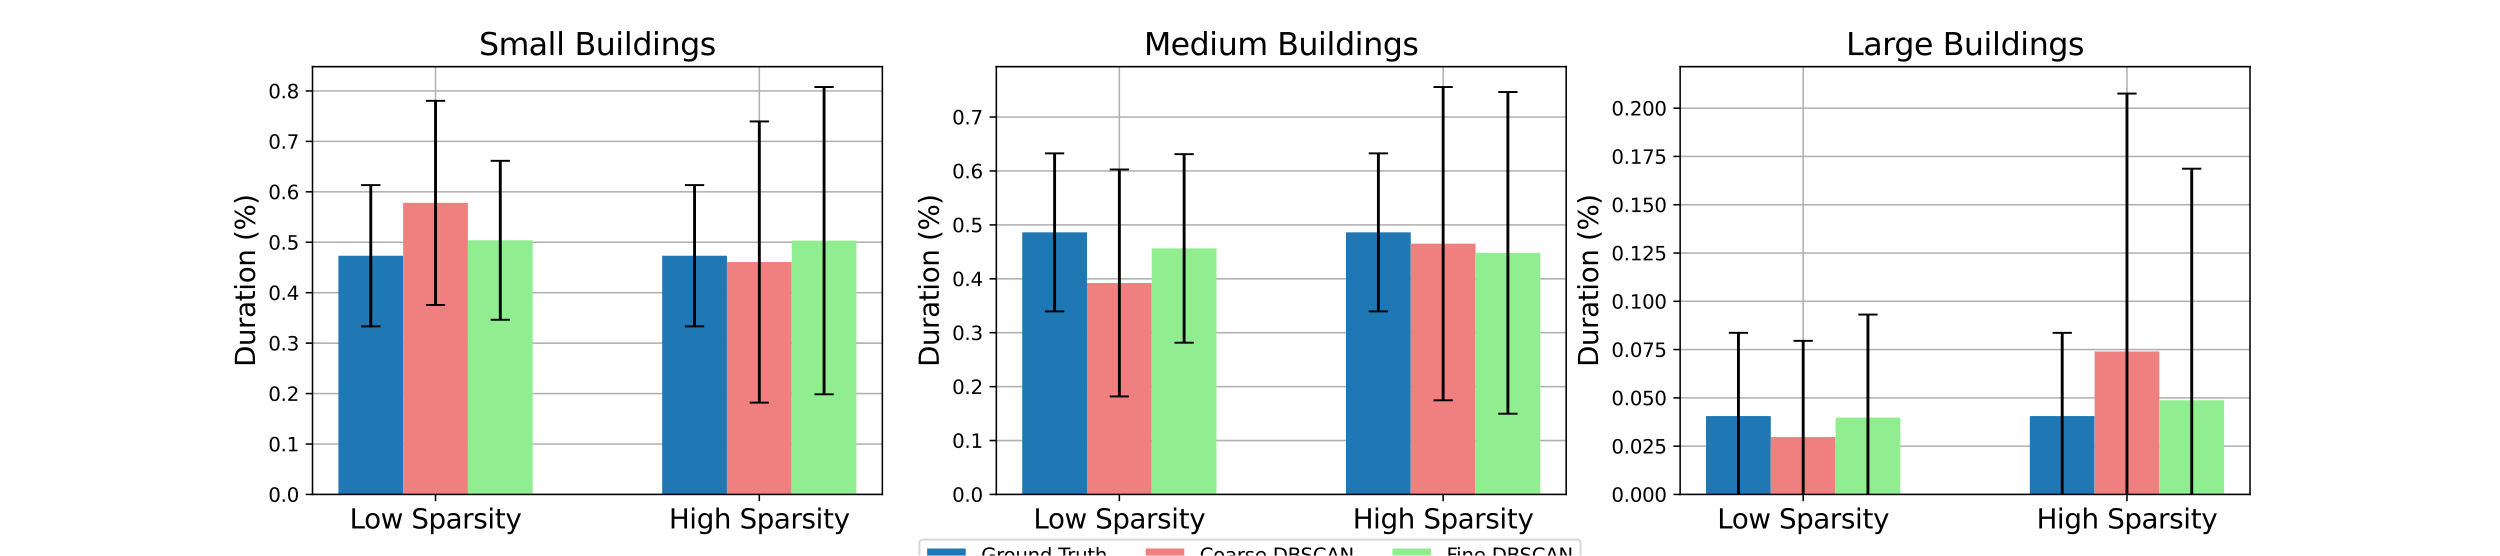 <?xml version="1.0" encoding="utf-8" standalone="no"?>
<!DOCTYPE svg PUBLIC "-//W3C//DTD SVG 1.1//EN"
  "http://www.w3.org/Graphics/SVG/1.1/DTD/svg11.dtd">
<svg xmlns:xlink="http://www.w3.org/1999/xlink" width="1296pt" height="288pt" viewBox="0 0 1296 288" xmlns="http://www.w3.org/2000/svg" version="1.1">
 <defs>
  <style type="text/css">*{stroke-linejoin: round; stroke-linecap: butt}</style>
 </defs>
 <g id="figure_1">
  <g id="patch_1">
   <path d="M 0 288 
L 1296 288 
L 1296 0 
L 0 0 
z
" style="fill: #ffffff"/>
  </g>
  <g id="axes_1">
   <g id="patch_2">
    <path d="M 162 256.32 
L 457.412 256.32 
L 457.412 34.56 
L 162 34.56 
z
" style="fill: #ffffff"/>
   </g>
   <g id="matplotlib.axis_1">
    <g id="xtick_1">
     <g id="line2d_1">
      <path d="M 225.782 256.32 
L 225.782 34.56 
" clip-path="url(#p79f823e473)" style="fill: none; stroke: #b0b0b0; stroke-width: 0.8; stroke-linecap: square"/>
     </g>
     <g id="line2d_2">
      <defs>
       <path id="m84d857269b" d="M 0 0 
L 0 3.5 
" style="stroke: #000000; stroke-width: 0.8"/>
      </defs>
      <g>
       <use xlink:href="#m84d857269b" x="225.782" y="256.32" style="stroke: #000000; stroke-width: 0.8"/>
      </g>
     </g>
     <g id="text_1">
      <!-- Low Sparsity -->
      <g transform="translate(181.238 273.958) scale(0.14 -0.14)">
       <defs>
        <path id="DejaVuSans-4c" d="M 628 4666 
L 1259 4666 
L 1259 531 
L 3531 531 
L 3531 0 
L 628 0 
L 628 4666 
z
" transform="scale(0.016)"/>
        <path id="DejaVuSans-6f" d="M 1959 3097 
Q 1497 3097 1228 2736 
Q 959 2375 959 1747 
Q 959 1119 1226 758 
Q 1494 397 1959 397 
Q 2419 397 2687 759 
Q 2956 1122 2956 1747 
Q 2956 2369 2687 2733 
Q 2419 3097 1959 3097 
z
M 1959 3584 
Q 2709 3584 3137 3096 
Q 3566 2609 3566 1747 
Q 3566 888 3137 398 
Q 2709 -91 1959 -91 
Q 1206 -91 779 398 
Q 353 888 353 1747 
Q 353 2609 779 3096 
Q 1206 3584 1959 3584 
z
" transform="scale(0.016)"/>
        <path id="DejaVuSans-77" d="M 269 3500 
L 844 3500 
L 1563 769 
L 2278 3500 
L 2956 3500 
L 3675 769 
L 4391 3500 
L 4966 3500 
L 4050 0 
L 3372 0 
L 2619 2869 
L 1863 0 
L 1184 0 
L 269 3500 
z
" transform="scale(0.016)"/>
        <path id="DejaVuSans-20" transform="scale(0.016)"/>
        <path id="DejaVuSans-53" d="M 3425 4513 
L 3425 3897 
Q 3066 4069 2747 4153 
Q 2428 4238 2131 4238 
Q 1616 4238 1336 4038 
Q 1056 3838 1056 3469 
Q 1056 3159 1242 3001 
Q 1428 2844 1947 2747 
L 2328 2669 
Q 3034 2534 3370 2195 
Q 3706 1856 3706 1288 
Q 3706 609 3251 259 
Q 2797 -91 1919 -91 
Q 1588 -91 1214 -16 
Q 841 59 441 206 
L 441 856 
Q 825 641 1194 531 
Q 1563 422 1919 422 
Q 2459 422 2753 634 
Q 3047 847 3047 1241 
Q 3047 1584 2836 1778 
Q 2625 1972 2144 2069 
L 1759 2144 
Q 1053 2284 737 2584 
Q 422 2884 422 3419 
Q 422 4038 858 4394 
Q 1294 4750 2059 4750 
Q 2388 4750 2728 4690 
Q 3069 4631 3425 4513 
z
" transform="scale(0.016)"/>
        <path id="DejaVuSans-70" d="M 1159 525 
L 1159 -1331 
L 581 -1331 
L 581 3500 
L 1159 3500 
L 1159 2969 
Q 1341 3281 1617 3432 
Q 1894 3584 2278 3584 
Q 2916 3584 3314 3078 
Q 3713 2572 3713 1747 
Q 3713 922 3314 415 
Q 2916 -91 2278 -91 
Q 1894 -91 1617 61 
Q 1341 213 1159 525 
z
M 3116 1747 
Q 3116 2381 2855 2742 
Q 2594 3103 2138 3103 
Q 1681 3103 1420 2742 
Q 1159 2381 1159 1747 
Q 1159 1113 1420 752 
Q 1681 391 2138 391 
Q 2594 391 2855 752 
Q 3116 1113 3116 1747 
z
" transform="scale(0.016)"/>
        <path id="DejaVuSans-61" d="M 2194 1759 
Q 1497 1759 1228 1600 
Q 959 1441 959 1056 
Q 959 750 1161 570 
Q 1363 391 1709 391 
Q 2188 391 2477 730 
Q 2766 1069 2766 1631 
L 2766 1759 
L 2194 1759 
z
M 3341 1997 
L 3341 0 
L 2766 0 
L 2766 531 
Q 2569 213 2275 61 
Q 1981 -91 1556 -91 
Q 1019 -91 701 211 
Q 384 513 384 1019 
Q 384 1609 779 1909 
Q 1175 2209 1959 2209 
L 2766 2209 
L 2766 2266 
Q 2766 2663 2505 2880 
Q 2244 3097 1772 3097 
Q 1472 3097 1187 3025 
Q 903 2953 641 2809 
L 641 3341 
Q 956 3463 1253 3523 
Q 1550 3584 1831 3584 
Q 2591 3584 2966 3190 
Q 3341 2797 3341 1997 
z
" transform="scale(0.016)"/>
        <path id="DejaVuSans-72" d="M 2631 2963 
Q 2534 3019 2420 3045 
Q 2306 3072 2169 3072 
Q 1681 3072 1420 2755 
Q 1159 2438 1159 1844 
L 1159 0 
L 581 0 
L 581 3500 
L 1159 3500 
L 1159 2956 
Q 1341 3275 1631 3429 
Q 1922 3584 2338 3584 
Q 2397 3584 2469 3576 
Q 2541 3569 2628 3553 
L 2631 2963 
z
" transform="scale(0.016)"/>
        <path id="DejaVuSans-73" d="M 2834 3397 
L 2834 2853 
Q 2591 2978 2328 3040 
Q 2066 3103 1784 3103 
Q 1356 3103 1142 2972 
Q 928 2841 928 2578 
Q 928 2378 1081 2264 
Q 1234 2150 1697 2047 
L 1894 2003 
Q 2506 1872 2764 1633 
Q 3022 1394 3022 966 
Q 3022 478 2636 193 
Q 2250 -91 1575 -91 
Q 1294 -91 989 -36 
Q 684 19 347 128 
L 347 722 
Q 666 556 975 473 
Q 1284 391 1588 391 
Q 1994 391 2212 530 
Q 2431 669 2431 922 
Q 2431 1156 2273 1281 
Q 2116 1406 1581 1522 
L 1381 1569 
Q 847 1681 609 1914 
Q 372 2147 372 2553 
Q 372 3047 722 3315 
Q 1072 3584 1716 3584 
Q 2034 3584 2315 3537 
Q 2597 3491 2834 3397 
z
" transform="scale(0.016)"/>
        <path id="DejaVuSans-69" d="M 603 3500 
L 1178 3500 
L 1178 0 
L 603 0 
L 603 3500 
z
M 603 4863 
L 1178 4863 
L 1178 4134 
L 603 4134 
L 603 4863 
z
" transform="scale(0.016)"/>
        <path id="DejaVuSans-74" d="M 1172 4494 
L 1172 3500 
L 2356 3500 
L 2356 3053 
L 1172 3053 
L 1172 1153 
Q 1172 725 1289 603 
Q 1406 481 1766 481 
L 2356 481 
L 2356 0 
L 1766 0 
Q 1100 0 847 248 
Q 594 497 594 1153 
L 594 3053 
L 172 3053 
L 172 3500 
L 594 3500 
L 594 4494 
L 1172 4494 
z
" transform="scale(0.016)"/>
        <path id="DejaVuSans-79" d="M 2059 -325 
Q 1816 -950 1584 -1140 
Q 1353 -1331 966 -1331 
L 506 -1331 
L 506 -850 
L 844 -850 
Q 1081 -850 1212 -737 
Q 1344 -625 1503 -206 
L 1606 56 
L 191 3500 
L 800 3500 
L 1894 763 
L 2988 3500 
L 3597 3500 
L 2059 -325 
z
" transform="scale(0.016)"/>
       </defs>
       <use xlink:href="#DejaVuSans-4c"/>
       <use xlink:href="#DejaVuSans-6f" x="53.963"/>
       <use xlink:href="#DejaVuSans-77" x="115.145"/>
       <use xlink:href="#DejaVuSans-20" x="196.932"/>
       <use xlink:href="#DejaVuSans-53" x="228.719"/>
       <use xlink:href="#DejaVuSans-70" x="292.195"/>
       <use xlink:href="#DejaVuSans-61" x="355.672"/>
       <use xlink:href="#DejaVuSans-72" x="416.951"/>
       <use xlink:href="#DejaVuSans-73" x="458.064"/>
       <use xlink:href="#DejaVuSans-69" x="510.164"/>
       <use xlink:href="#DejaVuSans-74" x="537.947"/>
       <use xlink:href="#DejaVuSans-79" x="577.156"/>
      </g>
     </g>
    </g>
    <g id="xtick_2">
     <g id="line2d_3">
      <path d="M 393.63 256.32 
L 393.63 34.56 
" clip-path="url(#p79f823e473)" style="fill: none; stroke: #b0b0b0; stroke-width: 0.8; stroke-linecap: square"/>
     </g>
     <g id="line2d_4">
      <g>
       <use xlink:href="#m84d857269b" x="393.63" y="256.32" style="stroke: #000000; stroke-width: 0.8"/>
      </g>
     </g>
     <g id="text_2">
      <!-- High Sparsity -->
      <g transform="translate(346.782 273.958) scale(0.14 -0.14)">
       <defs>
        <path id="DejaVuSans-48" d="M 628 4666 
L 1259 4666 
L 1259 2753 
L 3553 2753 
L 3553 4666 
L 4184 4666 
L 4184 0 
L 3553 0 
L 3553 2222 
L 1259 2222 
L 1259 0 
L 628 0 
L 628 4666 
z
" transform="scale(0.016)"/>
        <path id="DejaVuSans-67" d="M 2906 1791 
Q 2906 2416 2648 2759 
Q 2391 3103 1925 3103 
Q 1463 3103 1205 2759 
Q 947 2416 947 1791 
Q 947 1169 1205 825 
Q 1463 481 1925 481 
Q 2391 481 2648 825 
Q 2906 1169 2906 1791 
z
M 3481 434 
Q 3481 -459 3084 -895 
Q 2688 -1331 1869 -1331 
Q 1566 -1331 1297 -1286 
Q 1028 -1241 775 -1147 
L 775 -588 
Q 1028 -725 1275 -790 
Q 1522 -856 1778 -856 
Q 2344 -856 2625 -561 
Q 2906 -266 2906 331 
L 2906 616 
Q 2728 306 2450 153 
Q 2172 0 1784 0 
Q 1141 0 747 490 
Q 353 981 353 1791 
Q 353 2603 747 3093 
Q 1141 3584 1784 3584 
Q 2172 3584 2450 3431 
Q 2728 3278 2906 2969 
L 2906 3500 
L 3481 3500 
L 3481 434 
z
" transform="scale(0.016)"/>
        <path id="DejaVuSans-68" d="M 3513 2113 
L 3513 0 
L 2938 0 
L 2938 2094 
Q 2938 2591 2744 2837 
Q 2550 3084 2163 3084 
Q 1697 3084 1428 2787 
Q 1159 2491 1159 1978 
L 1159 0 
L 581 0 
L 581 4863 
L 1159 4863 
L 1159 2956 
Q 1366 3272 1645 3428 
Q 1925 3584 2291 3584 
Q 2894 3584 3203 3211 
Q 3513 2838 3513 2113 
z
" transform="scale(0.016)"/>
       </defs>
       <use xlink:href="#DejaVuSans-48"/>
       <use xlink:href="#DejaVuSans-69" x="75.195"/>
       <use xlink:href="#DejaVuSans-67" x="102.979"/>
       <use xlink:href="#DejaVuSans-68" x="166.455"/>
       <use xlink:href="#DejaVuSans-20" x="229.834"/>
       <use xlink:href="#DejaVuSans-53" x="261.621"/>
       <use xlink:href="#DejaVuSans-70" x="325.098"/>
       <use xlink:href="#DejaVuSans-61" x="388.574"/>
       <use xlink:href="#DejaVuSans-72" x="449.854"/>
       <use xlink:href="#DejaVuSans-73" x="490.967"/>
       <use xlink:href="#DejaVuSans-69" x="543.066"/>
       <use xlink:href="#DejaVuSans-74" x="570.85"/>
       <use xlink:href="#DejaVuSans-79" x="610.059"/>
      </g>
     </g>
    </g>
   </g>
   <g id="matplotlib.axis_2">
    <g id="ytick_1">
     <g id="line2d_5">
      <path d="M 162 256.32 
L 457.412 256.32 
" clip-path="url(#p79f823e473)" style="fill: none; stroke: #b0b0b0; stroke-width: 0.8; stroke-linecap: square"/>
     </g>
     <g id="line2d_6">
      <defs>
       <path id="mcb6b02378f" d="M 0 0 
L -3.5 0 
" style="stroke: #000000; stroke-width: 0.8"/>
      </defs>
      <g>
       <use xlink:href="#mcb6b02378f" x="162" y="256.32" style="stroke: #000000; stroke-width: 0.8"/>
      </g>
     </g>
     <g id="text_3">
      <!-- 0.0 -->
      <g transform="translate(139.097 260.119) scale(0.1 -0.1)">
       <defs>
        <path id="DejaVuSans-30" d="M 2034 4250 
Q 1547 4250 1301 3770 
Q 1056 3291 1056 2328 
Q 1056 1369 1301 889 
Q 1547 409 2034 409 
Q 2525 409 2770 889 
Q 3016 1369 3016 2328 
Q 3016 3291 2770 3770 
Q 2525 4250 2034 4250 
z
M 2034 4750 
Q 2819 4750 3233 4129 
Q 3647 3509 3647 2328 
Q 3647 1150 3233 529 
Q 2819 -91 2034 -91 
Q 1250 -91 836 529 
Q 422 1150 422 2328 
Q 422 3509 836 4129 
Q 1250 4750 2034 4750 
z
" transform="scale(0.016)"/>
        <path id="DejaVuSans-2e" d="M 684 794 
L 1344 794 
L 1344 0 
L 684 0 
L 684 794 
z
" transform="scale(0.016)"/>
       </defs>
       <use xlink:href="#DejaVuSans-30"/>
       <use xlink:href="#DejaVuSans-2e" x="63.623"/>
       <use xlink:href="#DejaVuSans-30" x="95.41"/>
      </g>
     </g>
    </g>
    <g id="ytick_2">
     <g id="line2d_7">
      <path d="M 162 230.173 
L 457.412 230.173 
" clip-path="url(#p79f823e473)" style="fill: none; stroke: #b0b0b0; stroke-width: 0.8; stroke-linecap: square"/>
     </g>
     <g id="line2d_8">
      <g>
       <use xlink:href="#mcb6b02378f" x="162" y="230.173" style="stroke: #000000; stroke-width: 0.8"/>
      </g>
     </g>
     <g id="text_4">
      <!-- 0.1 -->
      <g transform="translate(139.097 233.973) scale(0.1 -0.1)">
       <defs>
        <path id="DejaVuSans-31" d="M 794 531 
L 1825 531 
L 1825 4091 
L 703 3866 
L 703 4441 
L 1819 4666 
L 2450 4666 
L 2450 531 
L 3481 531 
L 3481 0 
L 794 0 
L 794 531 
z
" transform="scale(0.016)"/>
       </defs>
       <use xlink:href="#DejaVuSans-30"/>
       <use xlink:href="#DejaVuSans-2e" x="63.623"/>
       <use xlink:href="#DejaVuSans-31" x="95.41"/>
      </g>
     </g>
    </g>
    <g id="ytick_3">
     <g id="line2d_9">
      <path d="M 162 204.027 
L 457.412 204.027 
" clip-path="url(#p79f823e473)" style="fill: none; stroke: #b0b0b0; stroke-width: 0.8; stroke-linecap: square"/>
     </g>
     <g id="line2d_10">
      <g>
       <use xlink:href="#mcb6b02378f" x="162" y="204.027" style="stroke: #000000; stroke-width: 0.8"/>
      </g>
     </g>
     <g id="text_5">
      <!-- 0.2 -->
      <g transform="translate(139.097 207.826) scale(0.1 -0.1)">
       <defs>
        <path id="DejaVuSans-32" d="M 1228 531 
L 3431 531 
L 3431 0 
L 469 0 
L 469 531 
Q 828 903 1448 1529 
Q 2069 2156 2228 2338 
Q 2531 2678 2651 2914 
Q 2772 3150 2772 3378 
Q 2772 3750 2511 3984 
Q 2250 4219 1831 4219 
Q 1534 4219 1204 4116 
Q 875 4013 500 3803 
L 500 4441 
Q 881 4594 1212 4672 
Q 1544 4750 1819 4750 
Q 2544 4750 2975 4387 
Q 3406 4025 3406 3419 
Q 3406 3131 3298 2873 
Q 3191 2616 2906 2266 
Q 2828 2175 2409 1742 
Q 1991 1309 1228 531 
z
" transform="scale(0.016)"/>
       </defs>
       <use xlink:href="#DejaVuSans-30"/>
       <use xlink:href="#DejaVuSans-2e" x="63.623"/>
       <use xlink:href="#DejaVuSans-32" x="95.41"/>
      </g>
     </g>
    </g>
    <g id="ytick_4">
     <g id="line2d_11">
      <path d="M 162 177.88 
L 457.412 177.88 
" clip-path="url(#p79f823e473)" style="fill: none; stroke: #b0b0b0; stroke-width: 0.8; stroke-linecap: square"/>
     </g>
     <g id="line2d_12">
      <g>
       <use xlink:href="#mcb6b02378f" x="162" y="177.88" style="stroke: #000000; stroke-width: 0.8"/>
      </g>
     </g>
     <g id="text_6">
      <!-- 0.3 -->
      <g transform="translate(139.097 181.679) scale(0.1 -0.1)">
       <defs>
        <path id="DejaVuSans-33" d="M 2597 2516 
Q 3050 2419 3304 2112 
Q 3559 1806 3559 1356 
Q 3559 666 3084 287 
Q 2609 -91 1734 -91 
Q 1441 -91 1130 -33 
Q 819 25 488 141 
L 488 750 
Q 750 597 1062 519 
Q 1375 441 1716 441 
Q 2309 441 2620 675 
Q 2931 909 2931 1356 
Q 2931 1769 2642 2001 
Q 2353 2234 1838 2234 
L 1294 2234 
L 1294 2753 
L 1863 2753 
Q 2328 2753 2575 2939 
Q 2822 3125 2822 3475 
Q 2822 3834 2567 4026 
Q 2313 4219 1838 4219 
Q 1578 4219 1281 4162 
Q 984 4106 628 3988 
L 628 4550 
Q 988 4650 1302 4700 
Q 1616 4750 1894 4750 
Q 2613 4750 3031 4423 
Q 3450 4097 3450 3541 
Q 3450 3153 3228 2886 
Q 3006 2619 2597 2516 
z
" transform="scale(0.016)"/>
       </defs>
       <use xlink:href="#DejaVuSans-30"/>
       <use xlink:href="#DejaVuSans-2e" x="63.623"/>
       <use xlink:href="#DejaVuSans-33" x="95.41"/>
      </g>
     </g>
    </g>
    <g id="ytick_5">
     <g id="line2d_13">
      <path d="M 162 151.733 
L 457.412 151.733 
" clip-path="url(#p79f823e473)" style="fill: none; stroke: #b0b0b0; stroke-width: 0.8; stroke-linecap: square"/>
     </g>
     <g id="line2d_14">
      <g>
       <use xlink:href="#mcb6b02378f" x="162" y="151.733" style="stroke: #000000; stroke-width: 0.8"/>
      </g>
     </g>
     <g id="text_7">
      <!-- 0.4 -->
      <g transform="translate(139.097 155.533) scale(0.1 -0.1)">
       <defs>
        <path id="DejaVuSans-34" d="M 2419 4116 
L 825 1625 
L 2419 1625 
L 2419 4116 
z
M 2253 4666 
L 3047 4666 
L 3047 1625 
L 3713 1625 
L 3713 1100 
L 3047 1100 
L 3047 0 
L 2419 0 
L 2419 1100 
L 313 1100 
L 313 1709 
L 2253 4666 
z
" transform="scale(0.016)"/>
       </defs>
       <use xlink:href="#DejaVuSans-30"/>
       <use xlink:href="#DejaVuSans-2e" x="63.623"/>
       <use xlink:href="#DejaVuSans-34" x="95.41"/>
      </g>
     </g>
    </g>
    <g id="ytick_6">
     <g id="line2d_15">
      <path d="M 162 125.587 
L 457.412 125.587 
" clip-path="url(#p79f823e473)" style="fill: none; stroke: #b0b0b0; stroke-width: 0.8; stroke-linecap: square"/>
     </g>
     <g id="line2d_16">
      <g>
       <use xlink:href="#mcb6b02378f" x="162" y="125.587" style="stroke: #000000; stroke-width: 0.8"/>
      </g>
     </g>
     <g id="text_8">
      <!-- 0.5 -->
      <g transform="translate(139.097 129.386) scale(0.1 -0.1)">
       <defs>
        <path id="DejaVuSans-35" d="M 691 4666 
L 3169 4666 
L 3169 4134 
L 1269 4134 
L 1269 2991 
Q 1406 3038 1543 3061 
Q 1681 3084 1819 3084 
Q 2600 3084 3056 2656 
Q 3513 2228 3513 1497 
Q 3513 744 3044 326 
Q 2575 -91 1722 -91 
Q 1428 -91 1123 -41 
Q 819 9 494 109 
L 494 744 
Q 775 591 1075 516 
Q 1375 441 1709 441 
Q 2250 441 2565 725 
Q 2881 1009 2881 1497 
Q 2881 1984 2565 2268 
Q 2250 2553 1709 2553 
Q 1456 2553 1204 2497 
Q 953 2441 691 2322 
L 691 4666 
z
" transform="scale(0.016)"/>
       </defs>
       <use xlink:href="#DejaVuSans-30"/>
       <use xlink:href="#DejaVuSans-2e" x="63.623"/>
       <use xlink:href="#DejaVuSans-35" x="95.41"/>
      </g>
     </g>
    </g>
    <g id="ytick_7">
     <g id="line2d_17">
      <path d="M 162 99.44 
L 457.412 99.44 
" clip-path="url(#p79f823e473)" style="fill: none; stroke: #b0b0b0; stroke-width: 0.8; stroke-linecap: square"/>
     </g>
     <g id="line2d_18">
      <g>
       <use xlink:href="#mcb6b02378f" x="162" y="99.44" style="stroke: #000000; stroke-width: 0.8"/>
      </g>
     </g>
     <g id="text_9">
      <!-- 0.6 -->
      <g transform="translate(139.097 103.239) scale(0.1 -0.1)">
       <defs>
        <path id="DejaVuSans-36" d="M 2113 2584 
Q 1688 2584 1439 2293 
Q 1191 2003 1191 1497 
Q 1191 994 1439 701 
Q 1688 409 2113 409 
Q 2538 409 2786 701 
Q 3034 994 3034 1497 
Q 3034 2003 2786 2293 
Q 2538 2584 2113 2584 
z
M 3366 4563 
L 3366 3988 
Q 3128 4100 2886 4159 
Q 2644 4219 2406 4219 
Q 1781 4219 1451 3797 
Q 1122 3375 1075 2522 
Q 1259 2794 1537 2939 
Q 1816 3084 2150 3084 
Q 2853 3084 3261 2657 
Q 3669 2231 3669 1497 
Q 3669 778 3244 343 
Q 2819 -91 2113 -91 
Q 1303 -91 875 529 
Q 447 1150 447 2328 
Q 447 3434 972 4092 
Q 1497 4750 2381 4750 
Q 2619 4750 2861 4703 
Q 3103 4656 3366 4563 
z
" transform="scale(0.016)"/>
       </defs>
       <use xlink:href="#DejaVuSans-30"/>
       <use xlink:href="#DejaVuSans-2e" x="63.623"/>
       <use xlink:href="#DejaVuSans-36" x="95.41"/>
      </g>
     </g>
    </g>
    <g id="ytick_8">
     <g id="line2d_19">
      <path d="M 162 73.293 
L 457.412 73.293 
" clip-path="url(#p79f823e473)" style="fill: none; stroke: #b0b0b0; stroke-width: 0.8; stroke-linecap: square"/>
     </g>
     <g id="line2d_20">
      <g>
       <use xlink:href="#mcb6b02378f" x="162" y="73.293" style="stroke: #000000; stroke-width: 0.8"/>
      </g>
     </g>
     <g id="text_10">
      <!-- 0.7 -->
      <g transform="translate(139.097 77.093) scale(0.1 -0.1)">
       <defs>
        <path id="DejaVuSans-37" d="M 525 4666 
L 3525 4666 
L 3525 4397 
L 1831 0 
L 1172 0 
L 2766 4134 
L 525 4134 
L 525 4666 
z
" transform="scale(0.016)"/>
       </defs>
       <use xlink:href="#DejaVuSans-30"/>
       <use xlink:href="#DejaVuSans-2e" x="63.623"/>
       <use xlink:href="#DejaVuSans-37" x="95.41"/>
      </g>
     </g>
    </g>
    <g id="ytick_9">
     <g id="line2d_21">
      <path d="M 162 47.147 
L 457.412 47.147 
" clip-path="url(#p79f823e473)" style="fill: none; stroke: #b0b0b0; stroke-width: 0.8; stroke-linecap: square"/>
     </g>
     <g id="line2d_22">
      <g>
       <use xlink:href="#mcb6b02378f" x="162" y="47.147" style="stroke: #000000; stroke-width: 0.8"/>
      </g>
     </g>
     <g id="text_11">
      <!-- 0.8 -->
      <g transform="translate(139.097 50.946) scale(0.1 -0.1)">
       <defs>
        <path id="DejaVuSans-38" d="M 2034 2216 
Q 1584 2216 1326 1975 
Q 1069 1734 1069 1313 
Q 1069 891 1326 650 
Q 1584 409 2034 409 
Q 2484 409 2743 651 
Q 3003 894 3003 1313 
Q 3003 1734 2745 1975 
Q 2488 2216 2034 2216 
z
M 1403 2484 
Q 997 2584 770 2862 
Q 544 3141 544 3541 
Q 544 4100 942 4425 
Q 1341 4750 2034 4750 
Q 2731 4750 3128 4425 
Q 3525 4100 3525 3541 
Q 3525 3141 3298 2862 
Q 3072 2584 2669 2484 
Q 3125 2378 3379 2068 
Q 3634 1759 3634 1313 
Q 3634 634 3220 271 
Q 2806 -91 2034 -91 
Q 1263 -91 848 271 
Q 434 634 434 1313 
Q 434 1759 690 2068 
Q 947 2378 1403 2484 
z
M 1172 3481 
Q 1172 3119 1398 2916 
Q 1625 2713 2034 2713 
Q 2441 2713 2670 2916 
Q 2900 3119 2900 3481 
Q 2900 3844 2670 4047 
Q 2441 4250 2034 4250 
Q 1625 4250 1398 4047 
Q 1172 3844 1172 3481 
z
" transform="scale(0.016)"/>
       </defs>
       <use xlink:href="#DejaVuSans-30"/>
       <use xlink:href="#DejaVuSans-2e" x="63.623"/>
       <use xlink:href="#DejaVuSans-38" x="95.41"/>
      </g>
     </g>
    </g>
    <g id="text_12">
     <!-- Duration (%) -->
     <g transform="translate(132.185 190.18) rotate(-90) scale(0.14 -0.14)">
      <defs>
       <path id="DejaVuSans-44" d="M 1259 4147 
L 1259 519 
L 2022 519 
Q 2988 519 3436 956 
Q 3884 1394 3884 2338 
Q 3884 3275 3436 3711 
Q 2988 4147 2022 4147 
L 1259 4147 
z
M 628 4666 
L 1925 4666 
Q 3281 4666 3915 4102 
Q 4550 3538 4550 2338 
Q 4550 1131 3912 565 
Q 3275 0 1925 0 
L 628 0 
L 628 4666 
z
" transform="scale(0.016)"/>
       <path id="DejaVuSans-75" d="M 544 1381 
L 544 3500 
L 1119 3500 
L 1119 1403 
Q 1119 906 1312 657 
Q 1506 409 1894 409 
Q 2359 409 2629 706 
Q 2900 1003 2900 1516 
L 2900 3500 
L 3475 3500 
L 3475 0 
L 2900 0 
L 2900 538 
Q 2691 219 2414 64 
Q 2138 -91 1772 -91 
Q 1169 -91 856 284 
Q 544 659 544 1381 
z
M 1991 3584 
L 1991 3584 
z
" transform="scale(0.016)"/>
       <path id="DejaVuSans-6e" d="M 3513 2113 
L 3513 0 
L 2938 0 
L 2938 2094 
Q 2938 2591 2744 2837 
Q 2550 3084 2163 3084 
Q 1697 3084 1428 2787 
Q 1159 2491 1159 1978 
L 1159 0 
L 581 0 
L 581 3500 
L 1159 3500 
L 1159 2956 
Q 1366 3272 1645 3428 
Q 1925 3584 2291 3584 
Q 2894 3584 3203 3211 
Q 3513 2838 3513 2113 
z
" transform="scale(0.016)"/>
       <path id="DejaVuSans-28" d="M 1984 4856 
Q 1566 4138 1362 3434 
Q 1159 2731 1159 2009 
Q 1159 1288 1364 580 
Q 1569 -128 1984 -844 
L 1484 -844 
Q 1016 -109 783 600 
Q 550 1309 550 2009 
Q 550 2706 781 3412 
Q 1013 4119 1484 4856 
L 1984 4856 
z
" transform="scale(0.016)"/>
       <path id="DejaVuSans-25" d="M 4653 2053 
Q 4381 2053 4226 1822 
Q 4072 1591 4072 1178 
Q 4072 772 4226 539 
Q 4381 306 4653 306 
Q 4919 306 5073 539 
Q 5228 772 5228 1178 
Q 5228 1588 5073 1820 
Q 4919 2053 4653 2053 
z
M 4653 2450 
Q 5147 2450 5437 2106 
Q 5728 1763 5728 1178 
Q 5728 594 5436 251 
Q 5144 -91 4653 -91 
Q 4153 -91 3862 251 
Q 3572 594 3572 1178 
Q 3572 1766 3864 2108 
Q 4156 2450 4653 2450 
z
M 1428 4353 
Q 1159 4353 1004 4120 
Q 850 3888 850 3481 
Q 850 3069 1003 2837 
Q 1156 2606 1428 2606 
Q 1700 2606 1854 2837 
Q 2009 3069 2009 3481 
Q 2009 3884 1853 4118 
Q 1697 4353 1428 4353 
z
M 4250 4750 
L 4750 4750 
L 1831 -91 
L 1331 -91 
L 4250 4750 
z
M 1428 4750 
Q 1922 4750 2215 4408 
Q 2509 4066 2509 3481 
Q 2509 2891 2217 2550 
Q 1925 2209 1428 2209 
Q 931 2209 642 2551 
Q 353 2894 353 3481 
Q 353 4063 643 4406 
Q 934 4750 1428 4750 
z
" transform="scale(0.016)"/>
       <path id="DejaVuSans-29" d="M 513 4856 
L 1013 4856 
Q 1481 4119 1714 3412 
Q 1947 2706 1947 2009 
Q 1947 1309 1714 600 
Q 1481 -109 1013 -844 
L 513 -844 
Q 928 -128 1133 580 
Q 1338 1288 1338 2009 
Q 1338 2731 1133 3434 
Q 928 4138 513 4856 
z
" transform="scale(0.016)"/>
      </defs>
      <use xlink:href="#DejaVuSans-44"/>
      <use xlink:href="#DejaVuSans-75" x="77.002"/>
      <use xlink:href="#DejaVuSans-72" x="140.381"/>
      <use xlink:href="#DejaVuSans-61" x="181.494"/>
      <use xlink:href="#DejaVuSans-74" x="242.773"/>
      <use xlink:href="#DejaVuSans-69" x="281.982"/>
      <use xlink:href="#DejaVuSans-6f" x="309.766"/>
      <use xlink:href="#DejaVuSans-6e" x="370.947"/>
      <use xlink:href="#DejaVuSans-20" x="434.326"/>
      <use xlink:href="#DejaVuSans-28" x="466.113"/>
      <use xlink:href="#DejaVuSans-25" x="505.127"/>
      <use xlink:href="#DejaVuSans-29" x="600.146"/>
     </g>
    </g>
   </g>
   <g id="patch_3">
    <path d="M 175.428 256.32 
L 208.997 256.32 
L 208.997 132.573 
L 175.428 132.573 
z
" clip-path="url(#p79f823e473)" style="fill: #1f77b4"/>
   </g>
   <g id="patch_4">
    <path d="M 343.275 256.32 
L 376.845 256.32 
L 376.845 132.573 
L 343.275 132.573 
z
" clip-path="url(#p79f823e473)" style="fill: #1f77b4"/>
   </g>
   <g id="patch_5">
    <path d="M 208.997 256.32 
L 242.567 256.32 
L 242.567 105.177 
L 208.997 105.177 
z
" clip-path="url(#p79f823e473)" style="fill: #f08080"/>
   </g>
   <g id="patch_6">
    <path d="M 376.845 256.32 
L 410.414 256.32 
L 410.414 135.826 
L 376.845 135.826 
z
" clip-path="url(#p79f823e473)" style="fill: #f08080"/>
   </g>
   <g id="patch_7">
    <path d="M 242.567 256.32 
L 276.136 256.32 
L 276.136 124.577 
L 242.567 124.577 
z
" clip-path="url(#p79f823e473)" style="fill: #90ee90"/>
   </g>
   <g id="patch_8">
    <path d="M 410.414 256.32 
L 443.984 256.32 
L 443.984 124.756 
L 410.414 124.756 
z
" clip-path="url(#p79f823e473)" style="fill: #90ee90"/>
   </g>
   <g id="LineCollection_1">
    <path d="M 192.213 169.195 
L 192.213 95.951 
" clip-path="url(#p79f823e473)" style="fill: none; stroke: #000000; stroke-width: 1.5"/>
    <path d="M 360.06 169.195 
L 360.06 95.951 
" clip-path="url(#p79f823e473)" style="fill: none; stroke: #000000; stroke-width: 1.5"/>
   </g>
   <g id="line2d_23">
    <defs>
     <path id="m0e21780525" d="M 5 0 
L -5 -0 
" style="stroke: #000000"/>
    </defs>
    <g clip-path="url(#p79f823e473)">
     <use xlink:href="#m0e21780525" x="192.213" y="169.195" style="stroke: #000000"/>
     <use xlink:href="#m0e21780525" x="360.06" y="169.195" style="stroke: #000000"/>
    </g>
   </g>
   <g id="line2d_24">
    <g clip-path="url(#p79f823e473)">
     <use xlink:href="#m0e21780525" x="192.213" y="95.951" style="stroke: #000000"/>
     <use xlink:href="#m0e21780525" x="360.06" y="95.951" style="stroke: #000000"/>
    </g>
   </g>
   <g id="LineCollection_2">
    <path d="M 225.782 158.086 
L 225.782 52.267 
" clip-path="url(#p79f823e473)" style="fill: none; stroke: #000000; stroke-width: 1.5"/>
    <path d="M 393.63 208.716 
L 393.63 62.936 
" clip-path="url(#p79f823e473)" style="fill: none; stroke: #000000; stroke-width: 1.5"/>
   </g>
   <g id="line2d_25">
    <g clip-path="url(#p79f823e473)">
     <use xlink:href="#m0e21780525" x="225.782" y="158.086" style="stroke: #000000"/>
     <use xlink:href="#m0e21780525" x="393.63" y="208.716" style="stroke: #000000"/>
    </g>
   </g>
   <g id="line2d_26">
    <g clip-path="url(#p79f823e473)">
     <use xlink:href="#m0e21780525" x="225.782" y="52.267" style="stroke: #000000"/>
     <use xlink:href="#m0e21780525" x="393.63" y="62.936" style="stroke: #000000"/>
    </g>
   </g>
   <g id="LineCollection_3">
    <path d="M 259.352 165.783 
L 259.352 83.37 
" clip-path="url(#p79f823e473)" style="fill: none; stroke: #000000; stroke-width: 1.5"/>
    <path d="M 427.199 204.392 
L 427.199 45.12 
" clip-path="url(#p79f823e473)" style="fill: none; stroke: #000000; stroke-width: 1.5"/>
   </g>
   <g id="line2d_27">
    <g clip-path="url(#p79f823e473)">
     <use xlink:href="#m0e21780525" x="259.352" y="165.783" style="stroke: #000000"/>
     <use xlink:href="#m0e21780525" x="427.199" y="204.392" style="stroke: #000000"/>
    </g>
   </g>
   <g id="line2d_28">
    <g clip-path="url(#p79f823e473)">
     <use xlink:href="#m0e21780525" x="259.352" y="83.37" style="stroke: #000000"/>
     <use xlink:href="#m0e21780525" x="427.199" y="45.12" style="stroke: #000000"/>
    </g>
   </g>
   <g id="patch_9">
    <path d="M 162 256.32 
L 162 34.56 
" style="fill: none; stroke: #000000; stroke-width: 0.8; stroke-linejoin: miter; stroke-linecap: square"/>
   </g>
   <g id="patch_10">
    <path d="M 457.412 256.32 
L 457.412 34.56 
" style="fill: none; stroke: #000000; stroke-width: 0.8; stroke-linejoin: miter; stroke-linecap: square"/>
   </g>
   <g id="patch_11">
    <path d="M 162 256.32 
L 457.412 256.32 
" style="fill: none; stroke: #000000; stroke-width: 0.8; stroke-linejoin: miter; stroke-linecap: square"/>
   </g>
   <g id="patch_12">
    <path d="M 162 34.56 
L 457.412 34.56 
" style="fill: none; stroke: #000000; stroke-width: 0.8; stroke-linejoin: miter; stroke-linecap: square"/>
   </g>
   <g id="text_13">
    <!-- Small Buildings -->
    <g transform="translate(248.323 28.56) scale(0.16 -0.16)">
     <defs>
      <path id="DejaVuSans-6d" d="M 3328 2828 
Q 3544 3216 3844 3400 
Q 4144 3584 4550 3584 
Q 5097 3584 5394 3201 
Q 5691 2819 5691 2113 
L 5691 0 
L 5113 0 
L 5113 2094 
Q 5113 2597 4934 2840 
Q 4756 3084 4391 3084 
Q 3944 3084 3684 2787 
Q 3425 2491 3425 1978 
L 3425 0 
L 2847 0 
L 2847 2094 
Q 2847 2600 2669 2842 
Q 2491 3084 2119 3084 
Q 1678 3084 1418 2786 
Q 1159 2488 1159 1978 
L 1159 0 
L 581 0 
L 581 3500 
L 1159 3500 
L 1159 2956 
Q 1356 3278 1631 3431 
Q 1906 3584 2284 3584 
Q 2666 3584 2933 3390 
Q 3200 3197 3328 2828 
z
" transform="scale(0.016)"/>
      <path id="DejaVuSans-6c" d="M 603 4863 
L 1178 4863 
L 1178 0 
L 603 0 
L 603 4863 
z
" transform="scale(0.016)"/>
      <path id="DejaVuSans-42" d="M 1259 2228 
L 1259 519 
L 2272 519 
Q 2781 519 3026 730 
Q 3272 941 3272 1375 
Q 3272 1813 3026 2020 
Q 2781 2228 2272 2228 
L 1259 2228 
z
M 1259 4147 
L 1259 2741 
L 2194 2741 
Q 2656 2741 2882 2914 
Q 3109 3088 3109 3444 
Q 3109 3797 2882 3972 
Q 2656 4147 2194 4147 
L 1259 4147 
z
M 628 4666 
L 2241 4666 
Q 2963 4666 3353 4366 
Q 3744 4066 3744 3513 
Q 3744 3084 3544 2831 
Q 3344 2578 2956 2516 
Q 3422 2416 3680 2098 
Q 3938 1781 3938 1306 
Q 3938 681 3513 340 
Q 3088 0 2303 0 
L 628 0 
L 628 4666 
z
" transform="scale(0.016)"/>
      <path id="DejaVuSans-64" d="M 2906 2969 
L 2906 4863 
L 3481 4863 
L 3481 0 
L 2906 0 
L 2906 525 
Q 2725 213 2448 61 
Q 2172 -91 1784 -91 
Q 1150 -91 751 415 
Q 353 922 353 1747 
Q 353 2572 751 3078 
Q 1150 3584 1784 3584 
Q 2172 3584 2448 3432 
Q 2725 3281 2906 2969 
z
M 947 1747 
Q 947 1113 1208 752 
Q 1469 391 1925 391 
Q 2381 391 2643 752 
Q 2906 1113 2906 1747 
Q 2906 2381 2643 2742 
Q 2381 3103 1925 3103 
Q 1469 3103 1208 2742 
Q 947 2381 947 1747 
z
" transform="scale(0.016)"/>
     </defs>
     <use xlink:href="#DejaVuSans-53"/>
     <use xlink:href="#DejaVuSans-6d" x="63.477"/>
     <use xlink:href="#DejaVuSans-61" x="160.889"/>
     <use xlink:href="#DejaVuSans-6c" x="222.168"/>
     <use xlink:href="#DejaVuSans-6c" x="249.951"/>
     <use xlink:href="#DejaVuSans-20" x="277.734"/>
     <use xlink:href="#DejaVuSans-42" x="309.521"/>
     <use xlink:href="#DejaVuSans-75" x="378.125"/>
     <use xlink:href="#DejaVuSans-69" x="441.504"/>
     <use xlink:href="#DejaVuSans-6c" x="469.287"/>
     <use xlink:href="#DejaVuSans-64" x="497.07"/>
     <use xlink:href="#DejaVuSans-69" x="560.547"/>
     <use xlink:href="#DejaVuSans-6e" x="588.33"/>
     <use xlink:href="#DejaVuSans-67" x="651.709"/>
     <use xlink:href="#DejaVuSans-73" x="715.186"/>
    </g>
   </g>
  </g>
  <g id="axes_2">
   <g id="patch_13">
    <path d="M 516.494 256.32 
L 811.906 256.32 
L 811.906 34.56 
L 516.494 34.56 
z
" style="fill: #ffffff"/>
   </g>
   <g id="matplotlib.axis_3">
    <g id="xtick_3">
     <g id="line2d_29">
      <path d="M 580.276 256.32 
L 580.276 34.56 
" clip-path="url(#p5b54dcc1e7)" style="fill: none; stroke: #b0b0b0; stroke-width: 0.8; stroke-linecap: square"/>
     </g>
     <g id="line2d_30">
      <g>
       <use xlink:href="#m84d857269b" x="580.276" y="256.32" style="stroke: #000000; stroke-width: 0.8"/>
      </g>
     </g>
     <g id="text_14">
      <!-- Low Sparsity -->
      <g transform="translate(535.732 273.958) scale(0.14 -0.14)">
       <use xlink:href="#DejaVuSans-4c"/>
       <use xlink:href="#DejaVuSans-6f" x="53.963"/>
       <use xlink:href="#DejaVuSans-77" x="115.145"/>
       <use xlink:href="#DejaVuSans-20" x="196.932"/>
       <use xlink:href="#DejaVuSans-53" x="228.719"/>
       <use xlink:href="#DejaVuSans-70" x="292.195"/>
       <use xlink:href="#DejaVuSans-61" x="355.672"/>
       <use xlink:href="#DejaVuSans-72" x="416.951"/>
       <use xlink:href="#DejaVuSans-73" x="458.064"/>
       <use xlink:href="#DejaVuSans-69" x="510.164"/>
       <use xlink:href="#DejaVuSans-74" x="537.947"/>
       <use xlink:href="#DejaVuSans-79" x="577.156"/>
      </g>
     </g>
    </g>
    <g id="xtick_4">
     <g id="line2d_31">
      <path d="M 748.124 256.32 
L 748.124 34.56 
" clip-path="url(#p5b54dcc1e7)" style="fill: none; stroke: #b0b0b0; stroke-width: 0.8; stroke-linecap: square"/>
     </g>
     <g id="line2d_32">
      <g>
       <use xlink:href="#m84d857269b" x="748.124" y="256.32" style="stroke: #000000; stroke-width: 0.8"/>
      </g>
     </g>
     <g id="text_15">
      <!-- High Sparsity -->
      <g transform="translate(701.276 273.958) scale(0.14 -0.14)">
       <use xlink:href="#DejaVuSans-48"/>
       <use xlink:href="#DejaVuSans-69" x="75.195"/>
       <use xlink:href="#DejaVuSans-67" x="102.979"/>
       <use xlink:href="#DejaVuSans-68" x="166.455"/>
       <use xlink:href="#DejaVuSans-20" x="229.834"/>
       <use xlink:href="#DejaVuSans-53" x="261.621"/>
       <use xlink:href="#DejaVuSans-70" x="325.098"/>
       <use xlink:href="#DejaVuSans-61" x="388.574"/>
       <use xlink:href="#DejaVuSans-72" x="449.854"/>
       <use xlink:href="#DejaVuSans-73" x="490.967"/>
       <use xlink:href="#DejaVuSans-69" x="543.066"/>
       <use xlink:href="#DejaVuSans-74" x="570.85"/>
       <use xlink:href="#DejaVuSans-79" x="610.059"/>
      </g>
     </g>
    </g>
   </g>
   <g id="matplotlib.axis_4">
    <g id="ytick_10">
     <g id="line2d_33">
      <path d="M 516.494 256.32 
L 811.906 256.32 
" clip-path="url(#p5b54dcc1e7)" style="fill: none; stroke: #b0b0b0; stroke-width: 0.8; stroke-linecap: square"/>
     </g>
     <g id="line2d_34">
      <g>
       <use xlink:href="#mcb6b02378f" x="516.494" y="256.32" style="stroke: #000000; stroke-width: 0.8"/>
      </g>
     </g>
     <g id="text_16">
      <!-- 0.0 -->
      <g transform="translate(493.591 260.119) scale(0.1 -0.1)">
       <use xlink:href="#DejaVuSans-30"/>
       <use xlink:href="#DejaVuSans-2e" x="63.623"/>
       <use xlink:href="#DejaVuSans-30" x="95.41"/>
      </g>
     </g>
    </g>
    <g id="ytick_11">
     <g id="line2d_35">
      <path d="M 516.494 228.372 
L 811.906 228.372 
" clip-path="url(#p5b54dcc1e7)" style="fill: none; stroke: #b0b0b0; stroke-width: 0.8; stroke-linecap: square"/>
     </g>
     <g id="line2d_36">
      <g>
       <use xlink:href="#mcb6b02378f" x="516.494" y="228.372" style="stroke: #000000; stroke-width: 0.8"/>
      </g>
     </g>
     <g id="text_17">
      <!-- 0.1 -->
      <g transform="translate(493.591 232.171) scale(0.1 -0.1)">
       <use xlink:href="#DejaVuSans-30"/>
       <use xlink:href="#DejaVuSans-2e" x="63.623"/>
       <use xlink:href="#DejaVuSans-31" x="95.41"/>
      </g>
     </g>
    </g>
    <g id="ytick_12">
     <g id="line2d_37">
      <path d="M 516.494 200.424 
L 811.906 200.424 
" clip-path="url(#p5b54dcc1e7)" style="fill: none; stroke: #b0b0b0; stroke-width: 0.8; stroke-linecap: square"/>
     </g>
     <g id="line2d_38">
      <g>
       <use xlink:href="#mcb6b02378f" x="516.494" y="200.424" style="stroke: #000000; stroke-width: 0.8"/>
      </g>
     </g>
     <g id="text_18">
      <!-- 0.2 -->
      <g transform="translate(493.591 204.223) scale(0.1 -0.1)">
       <use xlink:href="#DejaVuSans-30"/>
       <use xlink:href="#DejaVuSans-2e" x="63.623"/>
       <use xlink:href="#DejaVuSans-32" x="95.41"/>
      </g>
     </g>
    </g>
    <g id="ytick_13">
     <g id="line2d_39">
      <path d="M 516.494 172.476 
L 811.906 172.476 
" clip-path="url(#p5b54dcc1e7)" style="fill: none; stroke: #b0b0b0; stroke-width: 0.8; stroke-linecap: square"/>
     </g>
     <g id="line2d_40">
      <g>
       <use xlink:href="#mcb6b02378f" x="516.494" y="172.476" style="stroke: #000000; stroke-width: 0.8"/>
      </g>
     </g>
     <g id="text_19">
      <!-- 0.3 -->
      <g transform="translate(493.591 176.275) scale(0.1 -0.1)">
       <use xlink:href="#DejaVuSans-30"/>
       <use xlink:href="#DejaVuSans-2e" x="63.623"/>
       <use xlink:href="#DejaVuSans-33" x="95.41"/>
      </g>
     </g>
    </g>
    <g id="ytick_14">
     <g id="line2d_41">
      <path d="M 516.494 144.528 
L 811.906 144.528 
" clip-path="url(#p5b54dcc1e7)" style="fill: none; stroke: #b0b0b0; stroke-width: 0.8; stroke-linecap: square"/>
     </g>
     <g id="line2d_42">
      <g>
       <use xlink:href="#mcb6b02378f" x="516.494" y="144.528" style="stroke: #000000; stroke-width: 0.8"/>
      </g>
     </g>
     <g id="text_20">
      <!-- 0.4 -->
      <g transform="translate(493.591 148.327) scale(0.1 -0.1)">
       <use xlink:href="#DejaVuSans-30"/>
       <use xlink:href="#DejaVuSans-2e" x="63.623"/>
       <use xlink:href="#DejaVuSans-34" x="95.41"/>
      </g>
     </g>
    </g>
    <g id="ytick_15">
     <g id="line2d_43">
      <path d="M 516.494 116.58 
L 811.906 116.58 
" clip-path="url(#p5b54dcc1e7)" style="fill: none; stroke: #b0b0b0; stroke-width: 0.8; stroke-linecap: square"/>
     </g>
     <g id="line2d_44">
      <g>
       <use xlink:href="#mcb6b02378f" x="516.494" y="116.58" style="stroke: #000000; stroke-width: 0.8"/>
      </g>
     </g>
     <g id="text_21">
      <!-- 0.5 -->
      <g transform="translate(493.591 120.379) scale(0.1 -0.1)">
       <use xlink:href="#DejaVuSans-30"/>
       <use xlink:href="#DejaVuSans-2e" x="63.623"/>
       <use xlink:href="#DejaVuSans-35" x="95.41"/>
      </g>
     </g>
    </g>
    <g id="ytick_16">
     <g id="line2d_45">
      <path d="M 516.494 88.632 
L 811.906 88.632 
" clip-path="url(#p5b54dcc1e7)" style="fill: none; stroke: #b0b0b0; stroke-width: 0.8; stroke-linecap: square"/>
     </g>
     <g id="line2d_46">
      <g>
       <use xlink:href="#mcb6b02378f" x="516.494" y="88.632" style="stroke: #000000; stroke-width: 0.8"/>
      </g>
     </g>
     <g id="text_22">
      <!-- 0.6 -->
      <g transform="translate(493.591 92.431) scale(0.1 -0.1)">
       <use xlink:href="#DejaVuSans-30"/>
       <use xlink:href="#DejaVuSans-2e" x="63.623"/>
       <use xlink:href="#DejaVuSans-36" x="95.41"/>
      </g>
     </g>
    </g>
    <g id="ytick_17">
     <g id="line2d_47">
      <path d="M 516.494 60.684 
L 811.906 60.684 
" clip-path="url(#p5b54dcc1e7)" style="fill: none; stroke: #b0b0b0; stroke-width: 0.8; stroke-linecap: square"/>
     </g>
     <g id="line2d_48">
      <g>
       <use xlink:href="#mcb6b02378f" x="516.494" y="60.684" style="stroke: #000000; stroke-width: 0.8"/>
      </g>
     </g>
     <g id="text_23">
      <!-- 0.7 -->
      <g transform="translate(493.591 64.483) scale(0.1 -0.1)">
       <use xlink:href="#DejaVuSans-30"/>
       <use xlink:href="#DejaVuSans-2e" x="63.623"/>
       <use xlink:href="#DejaVuSans-37" x="95.41"/>
      </g>
     </g>
    </g>
    <g id="text_24">
     <!-- Duration (%) -->
     <g transform="translate(486.679 190.18) rotate(-90) scale(0.14 -0.14)">
      <use xlink:href="#DejaVuSans-44"/>
      <use xlink:href="#DejaVuSans-75" x="77.002"/>
      <use xlink:href="#DejaVuSans-72" x="140.381"/>
      <use xlink:href="#DejaVuSans-61" x="181.494"/>
      <use xlink:href="#DejaVuSans-74" x="242.773"/>
      <use xlink:href="#DejaVuSans-69" x="281.982"/>
      <use xlink:href="#DejaVuSans-6f" x="309.766"/>
      <use xlink:href="#DejaVuSans-6e" x="370.947"/>
      <use xlink:href="#DejaVuSans-20" x="434.326"/>
      <use xlink:href="#DejaVuSans-28" x="466.113"/>
      <use xlink:href="#DejaVuSans-25" x="505.127"/>
      <use xlink:href="#DejaVuSans-29" x="600.146"/>
     </g>
    </g>
   </g>
   <g id="patch_14">
    <path d="M 529.922 256.32 
L 563.491 256.32 
L 563.491 120.457 
L 529.922 120.457 
z
" clip-path="url(#p5b54dcc1e7)" style="fill: #1f77b4"/>
   </g>
   <g id="patch_15">
    <path d="M 697.77 256.32 
L 731.339 256.32 
L 731.339 120.457 
L 697.77 120.457 
z
" clip-path="url(#p5b54dcc1e7)" style="fill: #1f77b4"/>
   </g>
   <g id="patch_16">
    <path d="M 563.491 256.32 
L 597.061 256.32 
L 597.061 146.699 
L 563.491 146.699 
z
" clip-path="url(#p5b54dcc1e7)" style="fill: #f08080"/>
   </g>
   <g id="patch_17">
    <path d="M 731.339 256.32 
L 764.909 256.32 
L 764.909 126.321 
L 731.339 126.321 
z
" clip-path="url(#p5b54dcc1e7)" style="fill: #f08080"/>
   </g>
   <g id="patch_18">
    <path d="M 597.061 256.32 
L 630.63 256.32 
L 630.63 128.783 
L 597.061 128.783 
z
" clip-path="url(#p5b54dcc1e7)" style="fill: #90ee90"/>
   </g>
   <g id="patch_19">
    <path d="M 764.909 256.32 
L 798.478 256.32 
L 798.478 131.097 
L 764.909 131.097 
z
" clip-path="url(#p5b54dcc1e7)" style="fill: #90ee90"/>
   </g>
   <g id="LineCollection_4">
    <path d="M 546.707 161.417 
L 546.707 79.496 
" clip-path="url(#p5b54dcc1e7)" style="fill: none; stroke: #000000; stroke-width: 1.5"/>
    <path d="M 714.554 161.417 
L 714.554 79.496 
" clip-path="url(#p5b54dcc1e7)" style="fill: none; stroke: #000000; stroke-width: 1.5"/>
   </g>
   <g id="line2d_49">
    <g clip-path="url(#p5b54dcc1e7)">
     <use xlink:href="#m0e21780525" x="546.707" y="161.417" style="stroke: #000000"/>
     <use xlink:href="#m0e21780525" x="714.554" y="161.417" style="stroke: #000000"/>
    </g>
   </g>
   <g id="line2d_50">
    <g clip-path="url(#p5b54dcc1e7)">
     <use xlink:href="#m0e21780525" x="546.707" y="79.496" style="stroke: #000000"/>
     <use xlink:href="#m0e21780525" x="714.554" y="79.496" style="stroke: #000000"/>
    </g>
   </g>
   <g id="LineCollection_5">
    <path d="M 580.276 205.523 
L 580.276 87.875 
" clip-path="url(#p5b54dcc1e7)" style="fill: none; stroke: #000000; stroke-width: 1.5"/>
    <path d="M 748.124 207.522 
L 748.124 45.12 
" clip-path="url(#p5b54dcc1e7)" style="fill: none; stroke: #000000; stroke-width: 1.5"/>
   </g>
   <g id="line2d_51">
    <g clip-path="url(#p5b54dcc1e7)">
     <use xlink:href="#m0e21780525" x="580.276" y="205.523" style="stroke: #000000"/>
     <use xlink:href="#m0e21780525" x="748.124" y="207.522" style="stroke: #000000"/>
    </g>
   </g>
   <g id="line2d_52">
    <g clip-path="url(#p5b54dcc1e7)">
     <use xlink:href="#m0e21780525" x="580.276" y="87.875" style="stroke: #000000"/>
     <use xlink:href="#m0e21780525" x="748.124" y="45.12" style="stroke: #000000"/>
    </g>
   </g>
   <g id="LineCollection_6">
    <path d="M 613.846 177.644 
L 613.846 79.922 
" clip-path="url(#p5b54dcc1e7)" style="fill: none; stroke: #000000; stroke-width: 1.5"/>
    <path d="M 781.693 214.478 
L 781.693 47.717 
" clip-path="url(#p5b54dcc1e7)" style="fill: none; stroke: #000000; stroke-width: 1.5"/>
   </g>
   <g id="line2d_53">
    <g clip-path="url(#p5b54dcc1e7)">
     <use xlink:href="#m0e21780525" x="613.846" y="177.644" style="stroke: #000000"/>
     <use xlink:href="#m0e21780525" x="781.693" y="214.478" style="stroke: #000000"/>
    </g>
   </g>
   <g id="line2d_54">
    <g clip-path="url(#p5b54dcc1e7)">
     <use xlink:href="#m0e21780525" x="613.846" y="79.922" style="stroke: #000000"/>
     <use xlink:href="#m0e21780525" x="781.693" y="47.717" style="stroke: #000000"/>
    </g>
   </g>
   <g id="patch_20">
    <path d="M 516.494 256.32 
L 516.494 34.56 
" style="fill: none; stroke: #000000; stroke-width: 0.8; stroke-linejoin: miter; stroke-linecap: square"/>
   </g>
   <g id="patch_21">
    <path d="M 811.906 256.32 
L 811.906 34.56 
" style="fill: none; stroke: #000000; stroke-width: 0.8; stroke-linejoin: miter; stroke-linecap: square"/>
   </g>
   <g id="patch_22">
    <path d="M 516.494 256.32 
L 811.906 256.32 
" style="fill: none; stroke: #000000; stroke-width: 0.8; stroke-linejoin: miter; stroke-linecap: square"/>
   </g>
   <g id="patch_23">
    <path d="M 516.494 34.56 
L 811.906 34.56 
" style="fill: none; stroke: #000000; stroke-width: 0.8; stroke-linejoin: miter; stroke-linecap: square"/>
   </g>
   <g id="text_25">
    <!-- Medium Buildings -->
    <g transform="translate(593.048 28.56) scale(0.16 -0.16)">
     <defs>
      <path id="DejaVuSans-4d" d="M 628 4666 
L 1569 4666 
L 2759 1491 
L 3956 4666 
L 4897 4666 
L 4897 0 
L 4281 0 
L 4281 4097 
L 3078 897 
L 2444 897 
L 1241 4097 
L 1241 0 
L 628 0 
L 628 4666 
z
" transform="scale(0.016)"/>
      <path id="DejaVuSans-65" d="M 3597 1894 
L 3597 1613 
L 953 1613 
Q 991 1019 1311 708 
Q 1631 397 2203 397 
Q 2534 397 2845 478 
Q 3156 559 3463 722 
L 3463 178 
Q 3153 47 2828 -22 
Q 2503 -91 2169 -91 
Q 1331 -91 842 396 
Q 353 884 353 1716 
Q 353 2575 817 3079 
Q 1281 3584 2069 3584 
Q 2775 3584 3186 3129 
Q 3597 2675 3597 1894 
z
M 3022 2063 
Q 3016 2534 2758 2815 
Q 2500 3097 2075 3097 
Q 1594 3097 1305 2825 
Q 1016 2553 972 2059 
L 3022 2063 
z
" transform="scale(0.016)"/>
     </defs>
     <use xlink:href="#DejaVuSans-4d"/>
     <use xlink:href="#DejaVuSans-65" x="86.279"/>
     <use xlink:href="#DejaVuSans-64" x="147.803"/>
     <use xlink:href="#DejaVuSans-69" x="211.279"/>
     <use xlink:href="#DejaVuSans-75" x="239.062"/>
     <use xlink:href="#DejaVuSans-6d" x="302.441"/>
     <use xlink:href="#DejaVuSans-20" x="399.854"/>
     <use xlink:href="#DejaVuSans-42" x="431.641"/>
     <use xlink:href="#DejaVuSans-75" x="500.244"/>
     <use xlink:href="#DejaVuSans-69" x="563.623"/>
     <use xlink:href="#DejaVuSans-6c" x="591.406"/>
     <use xlink:href="#DejaVuSans-64" x="619.189"/>
     <use xlink:href="#DejaVuSans-69" x="682.666"/>
     <use xlink:href="#DejaVuSans-6e" x="710.449"/>
     <use xlink:href="#DejaVuSans-67" x="773.828"/>
     <use xlink:href="#DejaVuSans-73" x="837.305"/>
    </g>
   </g>
  </g>
  <g id="axes_3">
   <g id="patch_24">
    <path d="M 870.988 256.32 
L 1166.4 256.32 
L 1166.4 34.56 
L 870.988 34.56 
z
" style="fill: #ffffff"/>
   </g>
   <g id="matplotlib.axis_5">
    <g id="xtick_5">
     <g id="line2d_55">
      <path d="M 934.77 256.32 
L 934.77 34.56 
" clip-path="url(#pe9fe2fe986)" style="fill: none; stroke: #b0b0b0; stroke-width: 0.8; stroke-linecap: square"/>
     </g>
     <g id="line2d_56">
      <g>
       <use xlink:href="#m84d857269b" x="934.77" y="256.32" style="stroke: #000000; stroke-width: 0.8"/>
      </g>
     </g>
     <g id="text_26">
      <!-- Low Sparsity -->
      <g transform="translate(890.226 273.958) scale(0.14 -0.14)">
       <use xlink:href="#DejaVuSans-4c"/>
       <use xlink:href="#DejaVuSans-6f" x="53.963"/>
       <use xlink:href="#DejaVuSans-77" x="115.145"/>
       <use xlink:href="#DejaVuSans-20" x="196.932"/>
       <use xlink:href="#DejaVuSans-53" x="228.719"/>
       <use xlink:href="#DejaVuSans-70" x="292.195"/>
       <use xlink:href="#DejaVuSans-61" x="355.672"/>
       <use xlink:href="#DejaVuSans-72" x="416.951"/>
       <use xlink:href="#DejaVuSans-73" x="458.064"/>
       <use xlink:href="#DejaVuSans-69" x="510.164"/>
       <use xlink:href="#DejaVuSans-74" x="537.947"/>
       <use xlink:href="#DejaVuSans-79" x="577.156"/>
      </g>
     </g>
    </g>
    <g id="xtick_6">
     <g id="line2d_57">
      <path d="M 1102.618 256.32 
L 1102.618 34.56 
" clip-path="url(#pe9fe2fe986)" style="fill: none; stroke: #b0b0b0; stroke-width: 0.8; stroke-linecap: square"/>
     </g>
     <g id="line2d_58">
      <g>
       <use xlink:href="#m84d857269b" x="1102.618" y="256.32" style="stroke: #000000; stroke-width: 0.8"/>
      </g>
     </g>
     <g id="text_27">
      <!-- High Sparsity -->
      <g transform="translate(1055.77 273.958) scale(0.14 -0.14)">
       <use xlink:href="#DejaVuSans-48"/>
       <use xlink:href="#DejaVuSans-69" x="75.195"/>
       <use xlink:href="#DejaVuSans-67" x="102.979"/>
       <use xlink:href="#DejaVuSans-68" x="166.455"/>
       <use xlink:href="#DejaVuSans-20" x="229.834"/>
       <use xlink:href="#DejaVuSans-53" x="261.621"/>
       <use xlink:href="#DejaVuSans-70" x="325.098"/>
       <use xlink:href="#DejaVuSans-61" x="388.574"/>
       <use xlink:href="#DejaVuSans-72" x="449.854"/>
       <use xlink:href="#DejaVuSans-73" x="490.967"/>
       <use xlink:href="#DejaVuSans-69" x="543.066"/>
       <use xlink:href="#DejaVuSans-74" x="570.85"/>
       <use xlink:href="#DejaVuSans-79" x="610.059"/>
      </g>
     </g>
    </g>
   </g>
   <g id="matplotlib.axis_6">
    <g id="ytick_18">
     <g id="line2d_59">
      <path d="M 870.988 256.32 
L 1166.4 256.32 
" clip-path="url(#pe9fe2fe986)" style="fill: none; stroke: #b0b0b0; stroke-width: 0.8; stroke-linecap: square"/>
     </g>
     <g id="line2d_60">
      <g>
       <use xlink:href="#mcb6b02378f" x="870.988" y="256.32" style="stroke: #000000; stroke-width: 0.8"/>
      </g>
     </g>
     <g id="text_28">
      <!-- 0.000 -->
      <g transform="translate(835.36 260.119) scale(0.1 -0.1)">
       <use xlink:href="#DejaVuSans-30"/>
       <use xlink:href="#DejaVuSans-2e" x="63.623"/>
       <use xlink:href="#DejaVuSans-30" x="95.41"/>
       <use xlink:href="#DejaVuSans-30" x="159.033"/>
       <use xlink:href="#DejaVuSans-30" x="222.656"/>
      </g>
     </g>
    </g>
    <g id="ytick_19">
     <g id="line2d_61">
      <path d="M 870.988 231.289 
L 1166.4 231.289 
" clip-path="url(#pe9fe2fe986)" style="fill: none; stroke: #b0b0b0; stroke-width: 0.8; stroke-linecap: square"/>
     </g>
     <g id="line2d_62">
      <g>
       <use xlink:href="#mcb6b02378f" x="870.988" y="231.289" style="stroke: #000000; stroke-width: 0.8"/>
      </g>
     </g>
     <g id="text_29">
      <!-- 0.025 -->
      <g transform="translate(835.36 235.088) scale(0.1 -0.1)">
       <use xlink:href="#DejaVuSans-30"/>
       <use xlink:href="#DejaVuSans-2e" x="63.623"/>
       <use xlink:href="#DejaVuSans-30" x="95.41"/>
       <use xlink:href="#DejaVuSans-32" x="159.033"/>
       <use xlink:href="#DejaVuSans-35" x="222.656"/>
      </g>
     </g>
    </g>
    <g id="ytick_20">
     <g id="line2d_63">
      <path d="M 870.988 206.258 
L 1166.4 206.258 
" clip-path="url(#pe9fe2fe986)" style="fill: none; stroke: #b0b0b0; stroke-width: 0.8; stroke-linecap: square"/>
     </g>
     <g id="line2d_64">
      <g>
       <use xlink:href="#mcb6b02378f" x="870.988" y="206.258" style="stroke: #000000; stroke-width: 0.8"/>
      </g>
     </g>
     <g id="text_30">
      <!-- 0.050 -->
      <g transform="translate(835.36 210.057) scale(0.1 -0.1)">
       <use xlink:href="#DejaVuSans-30"/>
       <use xlink:href="#DejaVuSans-2e" x="63.623"/>
       <use xlink:href="#DejaVuSans-30" x="95.41"/>
       <use xlink:href="#DejaVuSans-35" x="159.033"/>
       <use xlink:href="#DejaVuSans-30" x="222.656"/>
      </g>
     </g>
    </g>
    <g id="ytick_21">
     <g id="line2d_65">
      <path d="M 870.988 181.227 
L 1166.4 181.227 
" clip-path="url(#pe9fe2fe986)" style="fill: none; stroke: #b0b0b0; stroke-width: 0.8; stroke-linecap: square"/>
     </g>
     <g id="line2d_66">
      <g>
       <use xlink:href="#mcb6b02378f" x="870.988" y="181.227" style="stroke: #000000; stroke-width: 0.8"/>
      </g>
     </g>
     <g id="text_31">
      <!-- 0.075 -->
      <g transform="translate(835.36 185.027) scale(0.1 -0.1)">
       <use xlink:href="#DejaVuSans-30"/>
       <use xlink:href="#DejaVuSans-2e" x="63.623"/>
       <use xlink:href="#DejaVuSans-30" x="95.41"/>
       <use xlink:href="#DejaVuSans-37" x="159.033"/>
       <use xlink:href="#DejaVuSans-35" x="222.656"/>
      </g>
     </g>
    </g>
    <g id="ytick_22">
     <g id="line2d_67">
      <path d="M 870.988 156.196 
L 1166.4 156.196 
" clip-path="url(#pe9fe2fe986)" style="fill: none; stroke: #b0b0b0; stroke-width: 0.8; stroke-linecap: square"/>
     </g>
     <g id="line2d_68">
      <g>
       <use xlink:href="#mcb6b02378f" x="870.988" y="156.196" style="stroke: #000000; stroke-width: 0.8"/>
      </g>
     </g>
     <g id="text_32">
      <!-- 0.100 -->
      <g transform="translate(835.36 159.996) scale(0.1 -0.1)">
       <use xlink:href="#DejaVuSans-30"/>
       <use xlink:href="#DejaVuSans-2e" x="63.623"/>
       <use xlink:href="#DejaVuSans-31" x="95.41"/>
       <use xlink:href="#DejaVuSans-30" x="159.033"/>
       <use xlink:href="#DejaVuSans-30" x="222.656"/>
      </g>
     </g>
    </g>
    <g id="ytick_23">
     <g id="line2d_69">
      <path d="M 870.988 131.166 
L 1166.4 131.166 
" clip-path="url(#pe9fe2fe986)" style="fill: none; stroke: #b0b0b0; stroke-width: 0.8; stroke-linecap: square"/>
     </g>
     <g id="line2d_70">
      <g>
       <use xlink:href="#mcb6b02378f" x="870.988" y="131.166" style="stroke: #000000; stroke-width: 0.8"/>
      </g>
     </g>
     <g id="text_33">
      <!-- 0.125 -->
      <g transform="translate(835.36 134.965) scale(0.1 -0.1)">
       <use xlink:href="#DejaVuSans-30"/>
       <use xlink:href="#DejaVuSans-2e" x="63.623"/>
       <use xlink:href="#DejaVuSans-31" x="95.41"/>
       <use xlink:href="#DejaVuSans-32" x="159.033"/>
       <use xlink:href="#DejaVuSans-35" x="222.656"/>
      </g>
     </g>
    </g>
    <g id="ytick_24">
     <g id="line2d_71">
      <path d="M 870.988 106.135 
L 1166.4 106.135 
" clip-path="url(#pe9fe2fe986)" style="fill: none; stroke: #b0b0b0; stroke-width: 0.8; stroke-linecap: square"/>
     </g>
     <g id="line2d_72">
      <g>
       <use xlink:href="#mcb6b02378f" x="870.988" y="106.135" style="stroke: #000000; stroke-width: 0.8"/>
      </g>
     </g>
     <g id="text_34">
      <!-- 0.150 -->
      <g transform="translate(835.36 109.934) scale(0.1 -0.1)">
       <use xlink:href="#DejaVuSans-30"/>
       <use xlink:href="#DejaVuSans-2e" x="63.623"/>
       <use xlink:href="#DejaVuSans-31" x="95.41"/>
       <use xlink:href="#DejaVuSans-35" x="159.033"/>
       <use xlink:href="#DejaVuSans-30" x="222.656"/>
      </g>
     </g>
    </g>
    <g id="ytick_25">
     <g id="line2d_73">
      <path d="M 870.988 81.104 
L 1166.4 81.104 
" clip-path="url(#pe9fe2fe986)" style="fill: none; stroke: #b0b0b0; stroke-width: 0.8; stroke-linecap: square"/>
     </g>
     <g id="line2d_74">
      <g>
       <use xlink:href="#mcb6b02378f" x="870.988" y="81.104" style="stroke: #000000; stroke-width: 0.8"/>
      </g>
     </g>
     <g id="text_35">
      <!-- 0.175 -->
      <g transform="translate(835.36 84.903) scale(0.1 -0.1)">
       <use xlink:href="#DejaVuSans-30"/>
       <use xlink:href="#DejaVuSans-2e" x="63.623"/>
       <use xlink:href="#DejaVuSans-31" x="95.41"/>
       <use xlink:href="#DejaVuSans-37" x="159.033"/>
       <use xlink:href="#DejaVuSans-35" x="222.656"/>
      </g>
     </g>
    </g>
    <g id="ytick_26">
     <g id="line2d_75">
      <path d="M 870.988 56.073 
L 1166.4 56.073 
" clip-path="url(#pe9fe2fe986)" style="fill: none; stroke: #b0b0b0; stroke-width: 0.8; stroke-linecap: square"/>
     </g>
     <g id="line2d_76">
      <g>
       <use xlink:href="#mcb6b02378f" x="870.988" y="56.073" style="stroke: #000000; stroke-width: 0.8"/>
      </g>
     </g>
     <g id="text_36">
      <!-- 0.200 -->
      <g transform="translate(835.36 59.872) scale(0.1 -0.1)">
       <use xlink:href="#DejaVuSans-30"/>
       <use xlink:href="#DejaVuSans-2e" x="63.623"/>
       <use xlink:href="#DejaVuSans-32" x="95.41"/>
       <use xlink:href="#DejaVuSans-30" x="159.033"/>
       <use xlink:href="#DejaVuSans-30" x="222.656"/>
      </g>
     </g>
    </g>
    <g id="text_37">
     <!-- Duration (%) -->
     <g transform="translate(828.449 190.18) rotate(-90) scale(0.14 -0.14)">
      <use xlink:href="#DejaVuSans-44"/>
      <use xlink:href="#DejaVuSans-75" x="77.002"/>
      <use xlink:href="#DejaVuSans-72" x="140.381"/>
      <use xlink:href="#DejaVuSans-61" x="181.494"/>
      <use xlink:href="#DejaVuSans-74" x="242.773"/>
      <use xlink:href="#DejaVuSans-69" x="281.982"/>
      <use xlink:href="#DejaVuSans-6f" x="309.766"/>
      <use xlink:href="#DejaVuSans-6e" x="370.947"/>
      <use xlink:href="#DejaVuSans-20" x="434.326"/>
      <use xlink:href="#DejaVuSans-28" x="466.113"/>
      <use xlink:href="#DejaVuSans-25" x="505.127"/>
      <use xlink:href="#DejaVuSans-29" x="600.146"/>
     </g>
    </g>
   </g>
   <g id="patch_25">
    <path d="M 884.416 256.32 
L 917.986 256.32 
L 917.986 215.681 
L 884.416 215.681 
z
" clip-path="url(#pe9fe2fe986)" style="fill: #1f77b4"/>
   </g>
   <g id="patch_26">
    <path d="M 1052.264 256.32 
L 1085.833 256.32 
L 1085.833 215.681 
L 1052.264 215.681 
z
" clip-path="url(#pe9fe2fe986)" style="fill: #1f77b4"/>
   </g>
   <g id="patch_27">
    <path d="M 917.986 256.32 
L 951.555 256.32 
L 951.555 226.576 
L 917.986 226.576 
z
" clip-path="url(#pe9fe2fe986)" style="fill: #f08080"/>
   </g>
   <g id="patch_28">
    <path d="M 1085.833 256.32 
L 1119.403 256.32 
L 1119.403 182.214 
L 1085.833 182.214 
z
" clip-path="url(#pe9fe2fe986)" style="fill: #f08080"/>
   </g>
   <g id="patch_29">
    <path d="M 951.555 256.32 
L 985.125 256.32 
L 985.125 216.472 
L 951.555 216.472 
z
" clip-path="url(#pe9fe2fe986)" style="fill: #90ee90"/>
   </g>
   <g id="patch_30">
    <path d="M 1119.403 256.32 
L 1152.972 256.32 
L 1152.972 207.494 
L 1119.403 207.494 
z
" clip-path="url(#pe9fe2fe986)" style="fill: #90ee90"/>
   </g>
   <g id="LineCollection_7">
    <path d="M 901.201 258.828 
L 901.201 172.533 
" clip-path="url(#pe9fe2fe986)" style="fill: none; stroke: #000000; stroke-width: 1.5"/>
    <path d="M 1069.048 258.828 
L 1069.048 172.533 
" clip-path="url(#pe9fe2fe986)" style="fill: none; stroke: #000000; stroke-width: 1.5"/>
   </g>
   <g id="line2d_77">
    <g clip-path="url(#pe9fe2fe986)">
     <use xlink:href="#m0e21780525" x="901.201" y="258.828" style="stroke: #000000"/>
     <use xlink:href="#m0e21780525" x="1069.048" y="258.828" style="stroke: #000000"/>
    </g>
   </g>
   <g id="line2d_78">
    <g clip-path="url(#pe9fe2fe986)">
     <use xlink:href="#m0e21780525" x="901.201" y="172.533" style="stroke: #000000"/>
     <use xlink:href="#m0e21780525" x="1069.048" y="172.533" style="stroke: #000000"/>
    </g>
   </g>
   <g id="LineCollection_8">
    <path d="M 934.77 276.471 
L 934.77 176.68 
" clip-path="url(#pe9fe2fe986)" style="fill: none; stroke: #000000; stroke-width: 1.5"/>
    <path d="M 1102.618 289 
L 1102.618 48.511 
" clip-path="url(#pe9fe2fe986)" style="fill: none; stroke: #000000; stroke-width: 1.5"/>
   </g>
   <g id="line2d_79">
    <g clip-path="url(#pe9fe2fe986)">
     <use xlink:href="#m0e21780525" x="934.77" y="276.471" style="stroke: #000000"/>
     <use xlink:href="#m0e21780525" x="1102.618" y="315.917" style="stroke: #000000"/>
    </g>
   </g>
   <g id="line2d_80">
    <g clip-path="url(#pe9fe2fe986)">
     <use xlink:href="#m0e21780525" x="934.77" y="176.68" style="stroke: #000000"/>
     <use xlink:href="#m0e21780525" x="1102.618" y="48.511" style="stroke: #000000"/>
    </g>
   </g>
   <g id="LineCollection_9">
    <path d="M 968.34 269.885 
L 968.34 163.059 
" clip-path="url(#pe9fe2fe986)" style="fill: none; stroke: #000000; stroke-width: 1.5"/>
    <path d="M 1136.187 289 
L 1136.187 87.446 
" clip-path="url(#pe9fe2fe986)" style="fill: none; stroke: #000000; stroke-width: 1.5"/>
   </g>
   <g id="line2d_81">
    <g clip-path="url(#pe9fe2fe986)">
     <use xlink:href="#m0e21780525" x="968.34" y="269.885" style="stroke: #000000"/>
     <use xlink:href="#m0e21780525" x="1136.187" y="327.541" style="stroke: #000000"/>
    </g>
   </g>
   <g id="line2d_82">
    <g clip-path="url(#pe9fe2fe986)">
     <use xlink:href="#m0e21780525" x="968.34" y="163.059" style="stroke: #000000"/>
     <use xlink:href="#m0e21780525" x="1136.187" y="87.446" style="stroke: #000000"/>
    </g>
   </g>
   <g id="patch_31">
    <path d="M 870.988 256.32 
L 870.988 34.56 
" style="fill: none; stroke: #000000; stroke-width: 0.8; stroke-linejoin: miter; stroke-linecap: square"/>
   </g>
   <g id="patch_32">
    <path d="M 1166.4 256.32 
L 1166.4 34.56 
" style="fill: none; stroke: #000000; stroke-width: 0.8; stroke-linejoin: miter; stroke-linecap: square"/>
   </g>
   <g id="patch_33">
    <path d="M 870.988 256.32 
L 1166.4 256.32 
" style="fill: none; stroke: #000000; stroke-width: 0.8; stroke-linejoin: miter; stroke-linecap: square"/>
   </g>
   <g id="patch_34">
    <path d="M 870.988 34.56 
L 1166.4 34.56 
" style="fill: none; stroke: #000000; stroke-width: 0.8; stroke-linejoin: miter; stroke-linecap: square"/>
   </g>
   <g id="text_38">
    <!-- Large Buildings -->
    <g transform="translate(957.02 28.56) scale(0.16 -0.16)">
     <use xlink:href="#DejaVuSans-4c"/>
     <use xlink:href="#DejaVuSans-61" x="55.713"/>
     <use xlink:href="#DejaVuSans-72" x="116.992"/>
     <use xlink:href="#DejaVuSans-67" x="156.355"/>
     <use xlink:href="#DejaVuSans-65" x="219.832"/>
     <use xlink:href="#DejaVuSans-20" x="281.355"/>
     <use xlink:href="#DejaVuSans-42" x="313.143"/>
     <use xlink:href="#DejaVuSans-75" x="381.746"/>
     <use xlink:href="#DejaVuSans-69" x="445.125"/>
     <use xlink:href="#DejaVuSans-6c" x="472.908"/>
     <use xlink:href="#DejaVuSans-64" x="500.691"/>
     <use xlink:href="#DejaVuSans-69" x="564.168"/>
     <use xlink:href="#DejaVuSans-6e" x="591.951"/>
     <use xlink:href="#DejaVuSans-67" x="655.33"/>
     <use xlink:href="#DejaVuSans-73" x="718.807"/>
    </g>
   </g>
  </g>
  <g id="legend_1">
   <g id="patch_35">
    <path d="M 478.637 297.4 
L 817.363 297.4 
Q 819.363 297.4 819.363 295.4 
L 819.363 281.722 
Q 819.363 279.722 817.363 279.722 
L 478.637 279.722 
Q 476.637 279.722 476.637 281.722 
L 476.637 295.4 
Q 476.637 297.4 478.637 297.4 
z
" style="fill: #ffffff; opacity: 0.8; stroke: #cccccc; stroke-linejoin: miter"/>
   </g>
   <g id="patch_36">
    <path d="M 480.637 291.32 
L 500.637 291.32 
L 500.637 284.32 
L 480.637 284.32 
z
" style="fill: #1f77b4"/>
   </g>
   <g id="text_39">
    <!-- Ground Truth -->
    <g transform="translate(508.637 291.32) scale(0.1 -0.1)">
     <defs>
      <path id="DejaVuSans-47" d="M 3809 666 
L 3809 1919 
L 2778 1919 
L 2778 2438 
L 4434 2438 
L 4434 434 
Q 4069 175 3628 42 
Q 3188 -91 2688 -91 
Q 1594 -91 976 548 
Q 359 1188 359 2328 
Q 359 3472 976 4111 
Q 1594 4750 2688 4750 
Q 3144 4750 3555 4637 
Q 3966 4525 4313 4306 
L 4313 3634 
Q 3963 3931 3569 4081 
Q 3175 4231 2741 4231 
Q 1884 4231 1454 3753 
Q 1025 3275 1025 2328 
Q 1025 1384 1454 906 
Q 1884 428 2741 428 
Q 3075 428 3337 486 
Q 3600 544 3809 666 
z
" transform="scale(0.016)"/>
      <path id="DejaVuSans-54" d="M -19 4666 
L 3928 4666 
L 3928 4134 
L 2272 4134 
L 2272 0 
L 1638 0 
L 1638 4134 
L -19 4134 
L -19 4666 
z
" transform="scale(0.016)"/>
     </defs>
     <use xlink:href="#DejaVuSans-47"/>
     <use xlink:href="#DejaVuSans-72" x="77.49"/>
     <use xlink:href="#DejaVuSans-6f" x="116.354"/>
     <use xlink:href="#DejaVuSans-75" x="177.535"/>
     <use xlink:href="#DejaVuSans-6e" x="240.914"/>
     <use xlink:href="#DejaVuSans-64" x="304.293"/>
     <use xlink:href="#DejaVuSans-20" x="367.77"/>
     <use xlink:href="#DejaVuSans-54" x="399.557"/>
     <use xlink:href="#DejaVuSans-72" x="445.891"/>
     <use xlink:href="#DejaVuSans-75" x="487.004"/>
     <use xlink:href="#DejaVuSans-74" x="550.383"/>
     <use xlink:href="#DejaVuSans-68" x="589.592"/>
    </g>
   </g>
   <g id="patch_37">
    <path d="M 593.93 291.32 
L 613.93 291.32 
L 613.93 284.32 
L 593.93 284.32 
z
" style="fill: #f08080"/>
   </g>
   <g id="text_40">
    <!-- Coarse DBSCAN -->
    <g transform="translate(621.93 291.32) scale(0.1 -0.1)">
     <defs>
      <path id="DejaVuSans-43" d="M 4122 4306 
L 4122 3641 
Q 3803 3938 3442 4084 
Q 3081 4231 2675 4231 
Q 1875 4231 1450 3742 
Q 1025 3253 1025 2328 
Q 1025 1406 1450 917 
Q 1875 428 2675 428 
Q 3081 428 3442 575 
Q 3803 722 4122 1019 
L 4122 359 
Q 3791 134 3420 21 
Q 3050 -91 2638 -91 
Q 1578 -91 968 557 
Q 359 1206 359 2328 
Q 359 3453 968 4101 
Q 1578 4750 2638 4750 
Q 3056 4750 3426 4639 
Q 3797 4528 4122 4306 
z
" transform="scale(0.016)"/>
      <path id="DejaVuSans-41" d="M 2188 4044 
L 1331 1722 
L 3047 1722 
L 2188 4044 
z
M 1831 4666 
L 2547 4666 
L 4325 0 
L 3669 0 
L 3244 1197 
L 1141 1197 
L 716 0 
L 50 0 
L 1831 4666 
z
" transform="scale(0.016)"/>
      <path id="DejaVuSans-4e" d="M 628 4666 
L 1478 4666 
L 3547 763 
L 3547 4666 
L 4159 4666 
L 4159 0 
L 3309 0 
L 1241 3903 
L 1241 0 
L 628 0 
L 628 4666 
z
" transform="scale(0.016)"/>
     </defs>
     <use xlink:href="#DejaVuSans-43"/>
     <use xlink:href="#DejaVuSans-6f" x="69.824"/>
     <use xlink:href="#DejaVuSans-61" x="131.006"/>
     <use xlink:href="#DejaVuSans-72" x="192.285"/>
     <use xlink:href="#DejaVuSans-73" x="233.398"/>
     <use xlink:href="#DejaVuSans-65" x="285.498"/>
     <use xlink:href="#DejaVuSans-20" x="347.021"/>
     <use xlink:href="#DejaVuSans-44" x="378.809"/>
     <use xlink:href="#DejaVuSans-42" x="455.811"/>
     <use xlink:href="#DejaVuSans-53" x="522.664"/>
     <use xlink:href="#DejaVuSans-43" x="586.141"/>
     <use xlink:href="#DejaVuSans-41" x="655.965"/>
     <use xlink:href="#DejaVuSans-4e" x="724.373"/>
    </g>
   </g>
   <g id="patch_38">
    <path d="M 721.851 291.32 
L 741.851 291.32 
L 741.851 284.32 
L 721.851 284.32 
z
" style="fill: #90ee90"/>
   </g>
   <g id="text_41">
    <!-- Fine DBSCAN -->
    <g transform="translate(749.851 291.32) scale(0.1 -0.1)">
     <defs>
      <path id="DejaVuSans-46" d="M 628 4666 
L 3309 4666 
L 3309 4134 
L 1259 4134 
L 1259 2759 
L 3109 2759 
L 3109 2228 
L 1259 2228 
L 1259 0 
L 628 0 
L 628 4666 
z
" transform="scale(0.016)"/>
     </defs>
     <use xlink:href="#DejaVuSans-46"/>
     <use xlink:href="#DejaVuSans-69" x="50.27"/>
     <use xlink:href="#DejaVuSans-6e" x="78.053"/>
     <use xlink:href="#DejaVuSans-65" x="141.432"/>
     <use xlink:href="#DejaVuSans-20" x="202.955"/>
     <use xlink:href="#DejaVuSans-44" x="234.742"/>
     <use xlink:href="#DejaVuSans-42" x="311.744"/>
     <use xlink:href="#DejaVuSans-53" x="378.598"/>
     <use xlink:href="#DejaVuSans-43" x="442.074"/>
     <use xlink:href="#DejaVuSans-41" x="511.898"/>
     <use xlink:href="#DejaVuSans-4e" x="580.307"/>
    </g>
   </g>
  </g>
 </g>
 <defs>
  <clipPath id="p79f823e473">
   <rect x="162" y="34.56" width="295.412" height="221.76"/>
  </clipPath>
  <clipPath id="p5b54dcc1e7">
   <rect x="516.494" y="34.56" width="295.412" height="221.76"/>
  </clipPath>
  <clipPath id="pe9fe2fe986">
   <rect x="870.988" y="34.56" width="295.412" height="221.76"/>
  </clipPath>
 </defs>
</svg>
